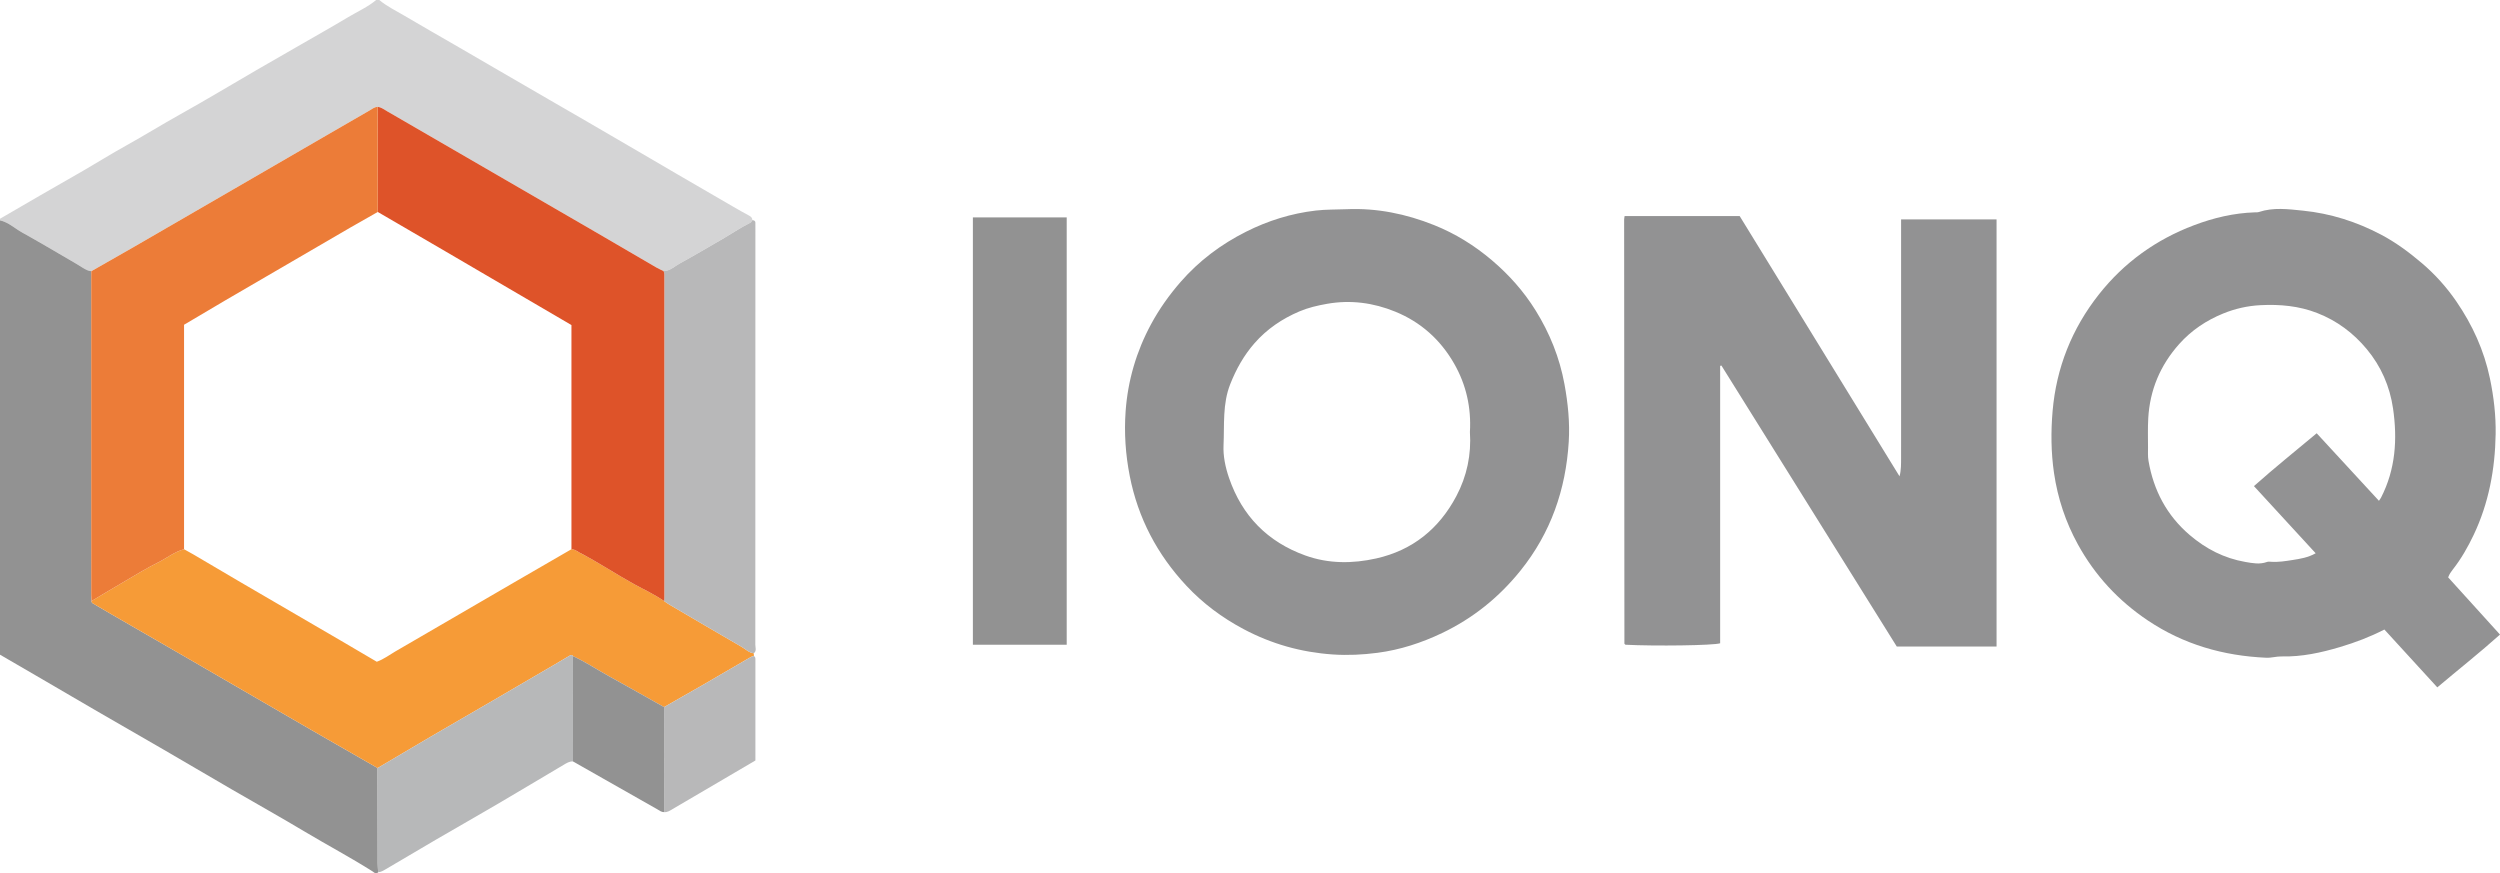 <?xml version="1.0" encoding="iso-8859-1"?>
<!-- Generator: Adobe Illustrator 27.0.0, SVG Export Plug-In . SVG Version: 6.00 Build 0)  -->
<svg version="1.1" id="Layer_1" xmlns="http://www.w3.org/2000/svg" xmlns:xlink="http://www.w3.org/1999/xlink" x="0px" y="0px"
	 viewBox="0 0 1588.556 554.946" style="enable-background:new 0 0 1588.556 554.946;" xml:space="preserve">
<g>
	<path style="fill:#D4D4D5;" d="M241,0c4.826,4.016,10.47,6.743,15.825,9.906c11.494,6.791,23.102,13.389,34.655,20.079
		c7.419,4.296,14.823,8.619,22.238,12.923c11.689,6.784,23.378,13.567,35.072,20.34c7.133,4.132,14.286,8.23,21.414,12.372
		c12.683,7.371,25.355,14.759,38.027,22.149c7.405,4.318,14.792,8.667,22.2,12.979c11.822,6.881,23.65,13.752,35.487,20.608
		c3.283,1.901,6.577,3.787,9.926,5.568c1.274,0.678,2.261,1.381,2.175,2.969c-0.364,0.533-0.606,1.31-1.11,1.562
		c-6.609,3.311-12.71,7.484-19.103,11.158c-8.667,4.98-17.254,10.104-26.027,14.889c-3.256,1.776-6.041,4.713-10.129,4.768
		c-1.626-0.815-3.302-1.546-4.871-2.458c-13.06-7.595-26.083-15.254-39.152-22.835c-43.94-25.49-87.892-50.96-131.855-76.41
		c-1.832-1.061-3.55-2.45-5.792-2.645c-1.945,0.022-3.396,1.26-4.944,2.144c-9.215,5.263-18.38,10.613-27.562,15.934
		c-19.942,11.557-39.882,23.117-59.825,34.67c-20.803,12.052-41.6,24.115-62.42,36.138c-9.04,5.22-18.131,10.352-27.199,15.524
		c-2.032-0.188-3.746-1.092-5.442-2.186c-2.766-1.783-5.621-3.432-8.468-5.086c-9.962-5.787-19.86-11.691-29.941-17.263
		C9.462,145.187,5.454,141.262,0,140c0-0.333,0-0.667,0-1c8.542-4.964,17.073-9.949,25.631-14.886
		c9.127-5.265,18.304-10.443,27.415-15.736c8.966-5.21,17.773-10.701,26.836-15.734c11.665-6.478,23.002-13.51,34.66-20.007
		c16.248-9.055,32.185-18.669,48.275-28.008c9.401-5.456,18.844-10.839,28.262-16.265c10.127-5.836,20.322-11.56,30.342-17.574
		C227.312,7.252,233.695,4.496,239,0C239.667,0,240.333,0,241,0z"/>
	<path style="fill:#929292;" d="M0,140c5.454,1.262,9.462,5.187,14.18,7.796c10.081,5.572,19.979,11.476,29.941,17.263
		c2.847,1.654,5.702,3.303,8.468,5.086c1.696,1.093,3.41,1.998,5.442,2.186c-0.021,1.164-0.061,2.328-0.061,3.492
		c-0.003,67.372-0.004,134.744,0.005,202.116c0,1.327,0.113,2.653,0.174,3.98c-0.062,0.777,0.445,1.251,1.003,1.581
		c3.991,2.364,7.995,4.707,12.012,7.027c16.506,9.532,33.025,19.041,49.524,28.583c13.344,7.717,26.666,15.47,40,23.204
		c12.188,7.069,24.366,14.153,36.571,21.192c14.212,8.196,28.448,16.35,42.673,24.522c0.023,20.258,0.039,40.516,0.08,60.774
		c0.004,1.818,0.171,3.636,0.262,5.453c-1.388,1.565-2.587,0.063-3.478-0.503c-14.001-8.885-28.66-16.643-42.884-25.148
		c-15.36-9.184-30.991-17.913-46.471-26.898c-14.623-8.487-29.184-17.08-43.806-25.568c-14.047-8.155-28.153-16.208-42.204-24.356
		c-12.905-7.483-25.769-15.038-38.657-22.551C15.189,424.809,7.592,420.409,0,416C0,324,0,232,0,140z"/>
	<path style="fill:#929293;" d="M1555.61,366.868c10.869,11.993,21.673,23.916,32.946,36.355
		c-12.961,11.584-26.406,22.223-39.842,33.541c-11.392-12.451-22.443-24.529-33.627-36.753c-9.038,4.664-18.449,8.235-28.138,11.118
		c-12.108,3.603-24.347,6.298-37.078,5.986c-3.33-0.082-6.536,0.976-9.904,0.827c-27.205-1.204-52.464-8.437-75.242-23.722
		c-18.69-12.542-33.517-28.547-44.377-48.286c-7.823-14.22-12.84-29.371-15.184-45.365c-1.912-13.048-2.015-26.297-0.895-39.341
		c2.365-27.533,12.267-52.411,29.435-74.166c16.008-20.285,36.313-34.849,60.471-43.967c12.441-4.695,25.275-7.74,38.641-8.167
		c0.829-0.027,1.713,0.054,2.476-0.2c9.283-3.094,18.672-1.83,28.087-0.873c17.513,1.781,33.948,7.013,49.48,15.182
		c9.444,4.967,17.933,11.274,26.066,18.185c8.435,7.168,15.733,15.337,21.932,24.373c10.197,14.865,17.568,31.045,21.292,48.845
		c2.455,11.736,3.836,23.567,3.634,35.492c-0.377,22.212-4.363,43.768-13.968,63.97c-3.697,7.775-7.984,15.295-13.348,22.109
		C1557.436,363.323,1556.47,364.653,1555.61,366.868z M1511.635,318.219c0.648-0.979,1.06-1.489,1.353-2.061
		c9.223-17.986,10.449-37.129,7.596-56.661c-2.046-14.012-7.601-26.738-16.709-37.683c-8.522-10.241-18.902-17.997-31.424-22.896
		c-11.696-4.575-23.793-5.633-36.161-5.003c-8.167,0.416-16.103,2.231-23.606,5.288c-10.716,4.366-20.204,10.681-28.005,19.438
		c-12.023,13.497-18.635,29.203-19.634,47.208c-0.341,6.147-0.155,12.326-0.146,18.49c0.004,2.83-0.17,5.717,0.305,8.481
		c3.225,18.761,11.596,34.692,26.212,47.171c10.297,8.791,21.887,14.749,35.319,17.083c4.618,0.802,9.126,1.691,13.723,0.025
		c0.748-0.271,1.659-0.206,2.482-0.141c4.682,0.366,9.305-0.407,13.864-1.122c4.805-0.754,9.733-1.514,14.628-4.271
		c-13.144-14.299-26.03-28.319-39.221-42.669c13.179-11.737,26.466-22.378,39.865-33.581
		C1485.368,289.733,1498.301,303.758,1511.635,318.219z"/>
	<path style="fill:#929293;" d="M1032.309,137.302c24.479,0,48.447,0,73.125,0c33.768,54.977,67.67,110.173,101.572,165.368
		c1.093-4.06,0.964-8.033,0.988-11.994c0.026-4.165,0.006-8.331,0.006-12.496s0-8.331,0-12.496c0-4.332,0-8.664,0-12.996
		c0-4.165,0-8.331,0-12.496s0-8.331,0-12.496s0-8.331,0-12.496s0-8.331,0-12.496s0-8.331,0-12.496c0-4.332,0-8.664,0-12.996
		c0-4.165,0-8.331,0-12.496s0-8.331,0-12.496c0-4.151,0-8.302,0-12.797c20.287,0,40.332,0,60.66,0c0,90.42,0,180.787,0,271.406
		c-21.113,0-42.041,0-63.394,0c-37.055-59.373-74.246-118.965-111.437-178.556c-0.269,0.065-0.538,0.13-0.807,0.195
		c0,58.816,0,117.632,0,176.276c-4.083,1.405-41.47,1.882-60.185,0.929c-0.124-0.111-0.256-0.215-0.369-0.337
		c-0.108-0.117-0.28-0.252-0.281-0.379c-0.069-89.8-0.127-179.601-0.173-269.401
		C1032.015,138.921,1032.176,138.288,1032.309,137.302z"/>
	<path style="fill:#929293;" d="M855.518,132.941c19.365-0.862,37.922,2.958,55.779,10.104
		c13.475,5.392,25.687,12.977,36.797,22.423c10.861,9.234,20.176,19.728,27.683,31.81c8.994,14.475,15.242,30.02,18.328,46.856
		c2.223,12.131,3.473,24.34,2.713,36.611c-1.878,30.347-11.381,57.857-30.663,81.832c-13.68,17.01-30.161,30.26-49.781,39.654
		c-13.048,6.248-26.724,10.696-41.078,12.577c-9.385,1.23-18.886,1.699-28.363,1.055c-20.057-1.362-38.972-6.664-56.788-16.143
		c-13.638-7.256-25.83-16.34-36.32-27.579c-18.503-19.823-30.698-42.954-35.959-69.713c-2.679-13.627-3.605-27.372-2.618-41.109
		c1.402-19.501,6.824-38.013,16.158-55.304c5.227-9.683,11.538-18.552,18.772-26.858c11.732-13.472,25.745-23.947,41.588-31.914
		c13.962-7.021,28.711-11.637,44.372-13.457C842.63,133.034,849.068,133.209,855.518,132.941z M934.02,274.515
		c0.897-15.49-2.34-30.048-10.041-43.482c-8.708-15.191-21.155-26.362-37.385-32.995c-13.913-5.686-28.398-7.618-43.311-4.992
		c-6.016,1.06-12.019,2.447-17.631,4.834c-10.948,4.656-20.618,11.181-28.549,20.249c-6.756,7.725-11.583,16.393-15.363,25.919
		c-5.009,12.624-3.674,25.845-4.278,38.805c-0.322,6.904,1.169,14.078,3.519,20.899c8.327,24.172,24.503,40.574,48.459,49.214
		c14.766,5.325,30.054,5.246,45.075,1.874c22.96-5.155,39.851-18.755,50.865-39.559C932.137,302.521,934.965,288.888,934.02,274.515
		z"/>
	<path style="fill:#F69B37;" d="M239.932,488.026c-14.225-8.172-28.461-16.326-42.673-24.522
		c-12.205-7.039-24.384-14.123-36.571-21.192c-13.334-7.733-26.656-15.487-40-23.204c-16.5-9.542-33.019-19.051-49.524-28.583
		c-4.017-2.32-8.021-4.663-12.012-7.027c-0.557-0.33-1.065-0.804-1.003-1.581c7.191-4.281,14.353-8.611,21.581-12.828
		c6.809-3.971,13.533-8.135,20.586-11.627c5.579-2.762,10.495-6.832,16.635-8.468c2.027,1.129,4.076,2.22,6.076,3.395
		c9.885,5.806,19.737,11.667,29.637,17.448c21.379,12.483,42.785,24.921,64.17,37.393c7.586,4.424,15.145,8.893,22.582,13.263
		c4.49-1.632,7.924-4.309,11.64-6.467c26.005-15.102,51.994-30.23,77.997-45.335c11.342-6.589,22.704-13.143,34.057-19.714
		c2.106,0.02,3.668,1.403,5.384,2.292c11.802,6.12,22.85,13.548,34.505,19.958c6.366,3.501,13.044,6.55,19.043,10.737
		c1.092,0.738,2.148,1.538,3.283,2.204c15.264,8.959,30.51,17.949,45.837,26.798c2.545,1.469,4.685,3.773,7.814,4.163
		c0.013,0.58,0.027,1.16,0.04,1.741c-0.854,0.033-1.554,0.413-2.285,0.84c-10.237,5.983-20.477,11.961-30.747,17.887
		c-7.982,4.606-16.006,9.14-24.011,13.706c-11.522-6.468-23.006-13.005-34.579-19.379c-7.801-4.296-15.231-9.257-23.328-13.02
		c-0.56-0.952-1.239-0.798-2.056-0.306c-3.117,1.876-6.25,3.728-9.391,5.563c-13.143,7.678-26.283,15.361-39.439,23.015
		c-13.154,7.653-26.346,15.241-39.484,22.922C262.414,474.695,251.185,481.381,239.932,488.026z"/>
	<path style="fill:#929292;" d="M677.812,409.675c-20.092,0-39.695,0-59.62,0c0-90.541,0-180.884,0-271.517
		c19.839,0,39.569,0,59.62,0C677.812,228.593,677.812,318.943,677.812,409.675z"/>
	<path style="fill:#B8B8B9;" d="M478.976,415.13c-3.129-0.39-5.269-2.694-7.814-4.163c-15.327-8.849-30.574-17.838-45.837-26.798
		c-1.135-0.666-2.19-1.466-3.283-2.204c0.038-0.664,0.109-1.329,0.109-1.993c0.007-67.761,0.008-135.521,0.006-203.282
		c0-1.49,0.17-3.006-0.505-4.421c4.088-0.054,6.872-2.991,10.129-4.768c8.773-4.785,17.36-9.909,26.027-14.889
		c6.393-3.674,12.494-7.847,19.103-11.158c0.504-0.253,0.746-1.029,1.11-1.562c1.066,0.08,1.972,0.333,1.964,1.682
		c-0.008,1.331,0.015,2.662,0.015,3.992c0.001,88.009,0.008,176.018-0.05,264.026C479.948,411.427,480.937,413.584,478.976,415.13z"
		/>
	<path style="fill:#B7B8B9;" d="M239.932,488.026c11.253-6.646,22.482-13.331,33.764-19.927c13.138-7.68,26.33-15.268,39.484-22.922
		c13.156-7.655,26.296-15.337,39.439-23.015c3.142-1.835,6.274-3.687,9.391-5.563c0.817-0.491,1.496-0.645,2.056,0.306
		c0.009,22.309,0.018,44.619,0.028,66.928c-2.302-0.122-4.15,1.104-5.981,2.185c-13.796,8.144-27.52,16.411-41.34,24.513
		c-13.255,7.771-26.617,15.356-39.896,23.086c-10.564,6.149-21.079,12.382-31.599,18.605c-1.577,0.933-3.111,1.903-5.003,2.031
		c-0.091-1.818-0.259-3.635-0.262-5.453C239.971,528.543,239.955,508.284,239.932,488.026z"/>
	<path style="fill:#B8B8B9;" d="M421.973,449.304c8.005-4.566,16.029-9.1,24.011-13.706c10.27-5.927,20.51-11.904,30.747-17.887
		c0.73-0.427,1.431-0.807,2.285-0.84c0.895,0.421,0.988,1.21,0.988,2.071c-0.005,21.41-0.004,42.82-0.004,64.285
		c-8.931,5.245-17.722,10.418-26.522,15.573c-8.668,5.079-17.366,10.109-26.004,15.237c-1.722,1.023-3.306,2.21-5.448,1.995
		C422.008,493.789,421.991,471.547,421.973,449.304z"/>
	<path style="fill:#929292;" d="M421.973,449.304c0.018,22.242,0.035,44.485,0.053,66.727c-1.792,0.079-3.089-1.071-4.504-1.872
		c-17.818-10.094-35.621-20.213-53.429-30.326c-0.009-22.309-0.018-44.619-0.028-66.928c8.097,3.763,15.527,8.723,23.328,13.02
		C398.967,436.299,410.451,442.837,421.973,449.304z"/>
	<path style="fill:#DE5329;" d="M421.651,172.269c0.675,1.416,0.505,2.931,0.505,4.421c0.002,67.761,0.001,135.521-0.006,203.282
		c0,0.664-0.071,1.329-0.109,1.993c-5.999-4.186-12.677-7.236-19.043-10.737c-11.655-6.409-22.703-13.838-34.505-19.958
		c-1.716-0.89-3.278-2.272-5.384-2.292c0-47.565,0-95.129,0-142.427c-27.009-15.799-53.515-31.317-80.035-46.812
		c-14.332-8.374-28.688-16.707-43.033-25.059c-0.02-22.253-0.04-44.507-0.06-66.76c2.242,0.195,3.96,1.584,5.792,2.645
		c43.963,25.45,87.914,50.921,131.855,76.41c13.068,7.581,26.091,15.241,39.152,22.835
		C418.349,170.723,420.025,171.454,421.651,172.269z"/>
	<path style="fill:#EC7C38;" d="M239.981,67.92c0.02,22.253,0.04,44.507,0.06,66.76c-5.628,3.197-11.283,6.345-16.878,9.598
		c-26.857,15.611-53.706,31.236-80.538,46.889c-8.585,5.008-17.112,10.117-25.674,15.185c0,47.723,0,95.184,0,142.645
		c-6.14,1.636-11.056,5.706-16.635,8.468c-7.053,3.491-13.777,7.655-20.586,11.627c-7.228,4.216-14.39,8.547-21.581,12.828
		c-0.06-1.327-0.173-2.653-0.174-3.98c-0.009-67.372-0.008-134.744-0.005-202.116c0-1.164,0.04-2.328,0.061-3.492
		c9.068-5.172,18.159-10.303,27.199-15.524c20.82-12.023,41.617-24.087,62.42-36.138c19.943-11.554,39.883-23.113,59.825-34.67
		c9.182-5.321,18.347-10.671,27.562-15.934C236.585,69.18,238.037,67.943,239.981,67.92z"/>
</g>
</svg>
